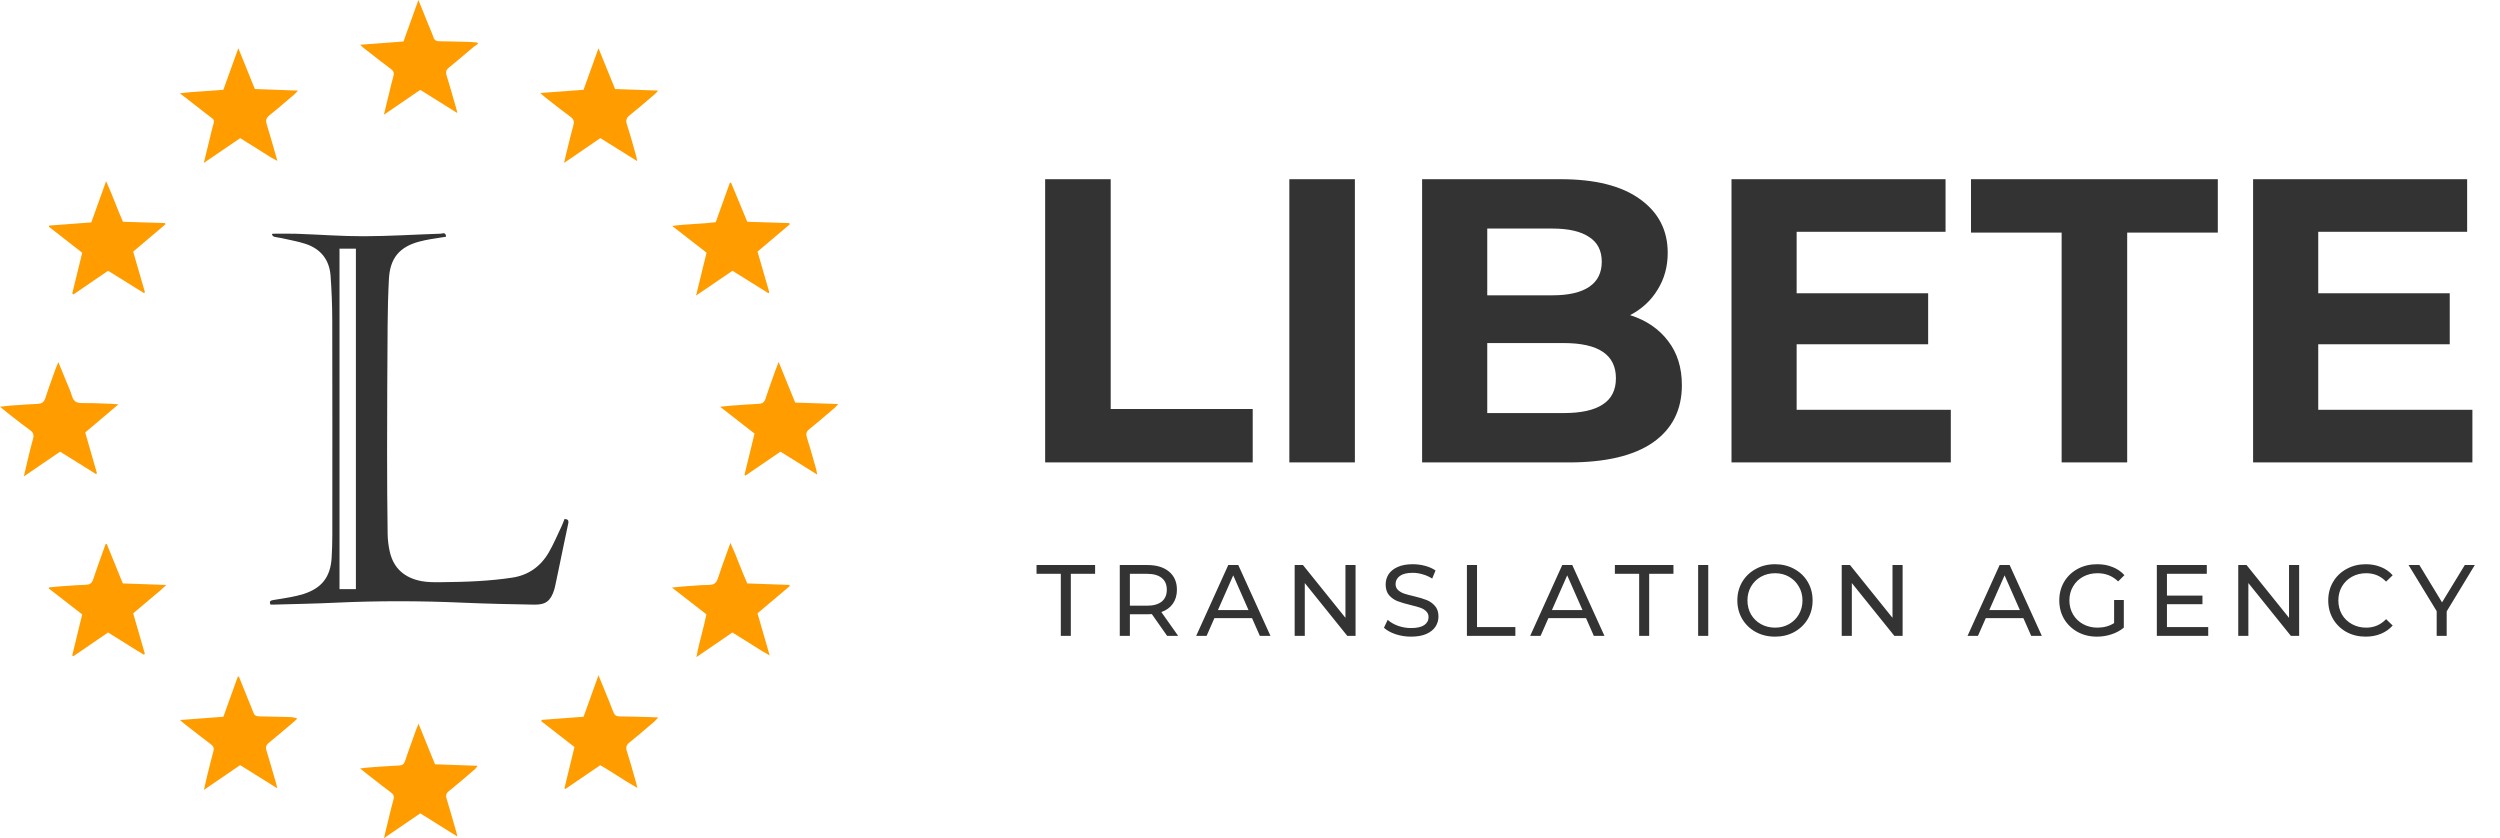 <svg width="173" height="58" viewBox="0 0 173 58" fill="none" xmlns="http://www.w3.org/2000/svg">
<path fill-rule="evenodd" clip-rule="evenodd" d="M18.856 16.173C19.414 16.173 19.974 16.157 20.533 16.177C22.088 16.23 23.644 16.353 25.197 16.348C26.962 16.343 28.728 16.229 30.493 16.171C30.626 16.166 30.851 16.033 30.866 16.381C30.509 16.436 30.155 16.487 29.8 16.55C29.539 16.595 29.277 16.648 29.02 16.717C27.64 17.082 26.988 17.869 26.914 19.303C26.858 20.358 26.831 21.414 26.824 22.468C26.8 25.399 26.79 28.328 26.787 31.258C26.785 33.158 26.799 35.059 26.825 36.962C26.831 37.365 26.884 37.777 26.971 38.17C27.236 39.353 28.025 39.999 29.173 40.215C29.596 40.293 30.037 40.292 30.47 40.288C31.353 40.277 32.236 40.264 33.117 40.21C33.898 40.163 34.683 40.089 35.455 39.971C36.561 39.803 37.408 39.201 37.97 38.238C38.308 37.657 38.568 37.031 38.859 36.422C38.938 36.261 38.997 36.087 39.066 35.913C39.296 35.925 39.37 36.008 39.32 36.236C39.091 37.294 38.877 38.357 38.656 39.416C38.586 39.762 38.513 40.104 38.439 40.449C38.412 40.573 38.386 40.698 38.349 40.817C38.102 41.587 37.771 41.854 36.958 41.841C35.318 41.813 33.676 41.778 32.039 41.706C29.094 41.576 26.152 41.569 23.209 41.707C21.809 41.775 20.406 41.797 19.005 41.837C18.909 41.841 18.812 41.837 18.72 41.837C18.599 41.593 18.75 41.552 18.909 41.523C19.31 41.455 19.713 41.399 20.11 41.321C20.414 41.262 20.716 41.196 21.009 41.103C22.27 40.696 22.868 39.927 22.95 38.595C22.981 38.075 22.995 37.553 22.996 37.031C22.999 32.075 23.004 27.117 22.992 22.158C22.99 21.131 22.951 20.103 22.875 19.079C22.793 17.971 22.189 17.216 21.137 16.874C20.593 16.697 20.024 16.601 19.465 16.474C19.301 16.436 19.131 16.426 18.968 16.383C18.909 16.368 18.866 16.293 18.816 16.244C18.828 16.222 18.842 16.197 18.856 16.173ZM24.628 40.767C24.628 32.891 24.628 25.056 24.628 17.209C24.233 17.209 23.864 17.209 23.494 17.209C23.494 25.076 23.494 32.91 23.494 40.767C23.878 40.767 24.235 40.767 24.628 40.767Z" fill="#333333"/>
<path d="M28.527 6.599L29.082 6.22C29.644 6.571 30.198 6.917 30.773 7.276L31.647 7.822C31.633 7.761 31.622 7.712 31.612 7.67C31.594 7.587 31.582 7.534 31.566 7.482C31.522 7.329 31.478 7.176 31.434 7.022C31.261 6.419 31.087 5.815 30.902 5.217C30.828 4.979 30.872 4.833 31.066 4.676C31.449 4.368 31.824 4.05 32.198 3.732L32.199 3.731C32.391 3.567 32.584 3.404 32.778 3.241C32.841 3.19 32.909 3.146 32.978 3.102C33.013 3.079 33.047 3.057 33.082 3.033C33.06 3.002 33.038 2.972 33.015 2.941C32.973 2.937 32.931 2.933 32.889 2.929C32.794 2.92 32.699 2.91 32.602 2.907L32.114 2.893L32.108 2.893C31.545 2.877 30.981 2.86 30.417 2.856C30.186 2.855 30.054 2.782 29.984 2.556C29.938 2.407 29.877 2.263 29.815 2.119C29.788 2.056 29.761 1.993 29.735 1.929C29.487 1.318 29.24 0.708 28.953 0C28.805 0.413 28.662 0.811 28.522 1.202C28.319 1.767 28.122 2.316 27.921 2.871L26.493 2.979C25.982 3.017 25.461 3.057 24.916 3.097C24.969 3.145 25.008 3.182 25.04 3.211C25.087 3.255 25.117 3.283 25.149 3.307L25.319 3.439L25.614 3.67C26.09 4.041 26.567 4.413 27.05 4.773C27.239 4.913 27.287 5.055 27.224 5.275C27.139 5.572 27.067 5.873 26.994 6.174L26.993 6.177C26.974 6.258 26.954 6.339 26.934 6.42C26.835 6.822 26.739 7.223 26.627 7.687L26.566 7.94C27.256 7.468 27.895 7.031 28.527 6.599Z" fill="#FF9C00"/>
<path d="M53.58 40.439C52.964 40.417 52.343 40.395 51.711 40.373C51.52 39.946 51.35 39.518 51.178 39.085C50.981 38.588 50.782 38.084 50.544 37.57C50.499 37.694 50.455 37.816 50.412 37.937L50.286 38.284C50.068 38.885 49.864 39.448 49.681 40.016C49.577 40.329 49.43 40.466 49.092 40.472C48.662 40.479 48.233 40.511 47.803 40.543C47.646 40.555 47.489 40.567 47.331 40.578C47.17 40.588 47.01 40.605 46.821 40.625C46.722 40.635 46.616 40.646 46.498 40.658C46.949 41.01 47.377 41.343 47.793 41.665L47.795 41.667C48.166 41.955 48.526 42.235 48.885 42.515C48.793 42.963 48.682 43.397 48.57 43.834C48.434 44.365 48.297 44.901 48.192 45.472C48.538 45.234 48.873 45.006 49.199 44.783C49.707 44.436 50.196 44.102 50.682 43.768C50.864 43.881 51.04 43.991 51.212 44.099L51.214 44.1L51.218 44.102C51.473 44.262 51.72 44.417 51.968 44.57C52.086 44.643 52.202 44.717 52.321 44.793C52.611 44.977 52.911 45.169 53.261 45.355L52.419 42.442C52.812 42.111 53.197 41.786 53.578 41.463L53.579 41.463C53.821 41.258 54.062 41.054 54.303 40.851L54.648 40.56C54.637 40.532 54.626 40.503 54.614 40.475L53.58 40.439Z" fill="#FF9C00"/>
<path d="M44.092 11.148C43.262 10.63 42.489 10.147 41.691 9.648L41.544 9.556C40.737 10.111 39.93 10.663 39.034 11.275L39.075 11.093C39.105 10.958 39.127 10.857 39.152 10.757L39.206 10.535L39.27 10.275L39.271 10.273L39.271 10.271L39.272 10.268L39.272 10.267C39.402 9.733 39.532 9.201 39.677 8.671C39.754 8.397 39.691 8.236 39.461 8.069C39.03 7.756 38.611 7.427 38.191 7.097L38.19 7.096C38.047 6.984 37.903 6.87 37.759 6.758C37.69 6.706 37.625 6.649 37.54 6.573C37.495 6.533 37.444 6.488 37.383 6.436L40.382 6.214L40.61 5.579C40.867 4.864 41.13 4.135 41.415 3.34C41.705 4.053 41.976 4.718 42.247 5.382L42.248 5.384L42.564 6.161C43.538 6.197 44.51 6.232 45.549 6.268C45.511 6.307 45.48 6.342 45.452 6.373C45.405 6.426 45.367 6.468 45.325 6.505L45.136 6.666L44.937 6.836C44.489 7.218 44.041 7.6 43.583 7.969C43.356 8.151 43.285 8.316 43.382 8.611C43.561 9.159 43.717 9.714 43.874 10.27L43.874 10.271L43.874 10.272L43.875 10.274L43.963 10.586C43.983 10.656 44.003 10.726 44.023 10.796C44.038 10.852 44.048 10.909 44.062 10.986L44.072 11.044C44.078 11.075 44.084 11.11 44.092 11.148Z" fill="#FF9C00"/>
<path d="M14.999 10.664C15.549 10.289 16.08 9.927 16.621 9.559C16.776 9.655 16.93 9.751 17.084 9.848L17.086 9.85C17.345 10.013 17.605 10.176 17.866 10.335C17.993 10.412 18.118 10.492 18.244 10.575L18.246 10.575L18.247 10.576L18.248 10.577L18.249 10.578C18.539 10.766 18.838 10.96 19.195 11.13C19.119 10.869 19.046 10.614 18.975 10.365C18.803 9.764 18.64 9.193 18.462 8.626C18.376 8.349 18.402 8.171 18.645 7.979C19.09 7.626 19.522 7.256 19.953 6.886C20.097 6.763 20.241 6.64 20.386 6.517C20.428 6.481 20.466 6.439 20.516 6.383C20.546 6.35 20.579 6.313 20.62 6.27C20.218 6.255 19.826 6.241 19.441 6.226L19.423 6.226C18.817 6.203 18.226 6.181 17.637 6.16L17.326 5.395C17.055 4.727 16.784 4.059 16.493 3.339L16.063 4.529L16.062 4.534C15.855 5.107 15.655 5.66 15.457 6.211C15.053 6.249 14.654 6.275 14.253 6.302L14.252 6.302C13.663 6.34 13.069 6.379 12.448 6.457C12.645 6.609 12.835 6.756 13.02 6.899L13.034 6.909L13.035 6.91L13.037 6.912C13.448 7.229 13.835 7.527 14.216 7.831C14.34 7.93 14.441 8.004 14.521 8.064C14.688 8.188 14.77 8.249 14.796 8.328C14.82 8.403 14.795 8.495 14.745 8.674L14.744 8.675C14.717 8.772 14.682 8.895 14.645 9.055C14.531 9.54 14.412 10.024 14.284 10.54L14.283 10.544L14.273 10.584C14.218 10.807 14.162 11.037 14.103 11.275L14.999 10.664Z" fill="#FF9C00"/>
<path d="M53.883 25.047C54.053 25.465 54.218 25.871 54.38 26.27L55.026 27.859C55.887 27.889 56.734 27.916 57.623 27.945L58 27.958L57.978 27.983C57.968 27.995 57.958 28.007 57.949 28.018L57.936 28.033L57.91 28.064L57.91 28.065C57.865 28.119 57.831 28.161 57.79 28.197L57.637 28.327L57.422 28.511C56.958 28.909 56.493 29.307 56.016 29.687C55.788 29.868 55.756 30.032 55.843 30.3C56.017 30.839 56.171 31.386 56.325 31.931L56.379 32.121L56.431 32.308L56.471 32.446C56.49 32.511 56.503 32.579 56.52 32.668C56.53 32.718 56.541 32.776 56.555 32.844C56.167 32.602 55.792 32.368 55.422 32.137L55.395 32.12C54.93 31.83 54.473 31.544 54.008 31.256L53.458 31.631C52.833 32.057 52.209 32.482 51.585 32.91C51.566 32.895 51.547 32.883 51.528 32.871L51.518 32.865C51.749 31.915 51.98 30.965 52.214 30.005C51.504 29.452 50.807 28.909 50.05 28.318L49.831 28.148C49.895 28.141 49.955 28.135 50.013 28.129L50.124 28.117C50.321 28.095 50.488 28.077 50.654 28.066L50.993 28.042C51.495 28.006 51.997 27.97 52.5 27.948C52.762 27.936 52.895 27.83 52.978 27.577C53.14 27.075 53.319 26.578 53.498 26.081L53.542 25.959C53.591 25.822 53.641 25.685 53.689 25.547C53.723 25.447 53.762 25.35 53.81 25.23C53.833 25.175 53.857 25.114 53.883 25.047Z" fill="#FF9C00"/>
<path d="M38.975 49.704C38.477 49.741 37.983 49.777 37.488 49.815C37.476 49.845 37.465 49.877 37.454 49.905L38.415 50.653C38.857 50.997 39.302 51.343 39.753 51.694L39.058 54.555C39.08 54.568 39.103 54.583 39.127 54.595C39.469 54.362 39.811 54.129 40.153 53.896L40.313 53.787C40.722 53.508 41.13 53.23 41.538 52.952C41.935 53.183 42.318 53.425 42.702 53.668C43.157 53.956 43.614 54.246 44.104 54.522C44.09 54.462 44.079 54.414 44.07 54.372L44.069 54.369C44.053 54.295 44.041 54.243 44.027 54.194L43.969 53.995C43.934 53.87 43.899 53.746 43.864 53.622L43.863 53.62C43.711 53.081 43.558 52.542 43.386 52.008C43.295 51.729 43.333 51.553 43.572 51.366C44.023 51.007 44.461 50.633 44.899 50.259C45.026 50.15 45.153 50.042 45.281 49.933C45.333 49.887 45.379 49.836 45.444 49.764C45.474 49.73 45.51 49.692 45.551 49.647C45.459 49.643 45.377 49.639 45.303 49.636L45.301 49.636C45.164 49.629 45.048 49.624 44.933 49.622C44.248 49.601 43.561 49.583 42.875 49.577C42.649 49.572 42.527 49.493 42.443 49.272C42.264 48.798 42.073 48.331 41.881 47.864L41.88 47.863C41.805 47.681 41.73 47.499 41.657 47.316L41.612 47.21C41.557 47.077 41.498 46.932 41.414 46.728C41.228 47.246 41.051 47.74 40.877 48.225C40.711 48.687 40.548 49.141 40.384 49.599C39.91 49.635 39.441 49.67 38.975 49.704Z" fill="#FF9C00"/>
<path d="M52.858 15.382C53.449 15.4 54.033 15.418 54.617 15.438C54.623 15.453 54.628 15.469 54.635 15.484L54.642 15.503L54.65 15.526C53.917 16.146 53.182 16.767 52.42 17.411C52.61 18.07 52.801 18.73 52.992 19.39L53.234 20.227C53.223 20.24 53.211 20.252 53.199 20.264C53.19 20.272 53.181 20.281 53.173 20.29C52.349 19.776 51.526 19.262 50.686 18.737C50.378 18.947 50.071 19.157 49.759 19.369L49.752 19.374C49.243 19.721 48.723 20.077 48.168 20.453C48.425 19.402 48.657 18.453 48.894 17.485L48.624 17.276C47.94 16.744 47.258 16.214 46.511 15.634C47.065 15.561 47.596 15.527 48.119 15.495C48.592 15.465 49.059 15.436 49.528 15.378C49.857 14.462 50.183 13.551 50.506 12.648C50.537 12.647 50.551 12.644 50.565 12.645L50.574 12.647L50.577 12.648L50.583 12.65L50.588 12.652C50.59 12.653 50.592 12.654 50.594 12.655C50.596 12.657 50.598 12.659 50.598 12.662C50.812 13.177 51.026 13.693 51.242 14.216C51.396 14.588 51.551 14.964 51.71 15.346L52.858 15.382Z" fill="#FF9C00"/>
<path d="M29.082 56.283L31.648 57.886C31.627 57.798 31.613 57.734 31.602 57.682L31.601 57.681C31.59 57.63 31.581 57.591 31.571 57.553C31.516 57.364 31.462 57.175 31.408 56.986L31.404 56.973C31.242 56.409 31.08 55.846 30.908 55.288C30.835 55.056 30.864 54.905 31.064 54.744C31.545 54.357 32.015 53.956 32.485 53.554C32.612 53.445 32.74 53.335 32.868 53.227C32.912 53.188 32.946 53.141 32.989 53.081L33.017 53.043L33.038 53.015L33.054 52.993C32.033 52.956 31.071 52.921 30.102 52.888C29.923 52.446 29.745 52.01 29.566 51.568L28.962 50.082C28.928 50.168 28.898 50.241 28.873 50.305C28.857 50.342 28.843 50.377 28.83 50.409C28.81 50.459 28.793 50.505 28.776 50.551C28.718 50.714 28.659 50.876 28.601 51.038C28.406 51.577 28.211 52.115 28.031 52.658C27.956 52.884 27.837 52.964 27.608 52.975C27.175 52.994 26.741 53.023 26.307 53.053C26.154 53.063 26.001 53.074 25.848 53.084C25.566 53.102 25.284 53.13 24.92 53.175C24.986 53.229 25.042 53.275 25.091 53.315C25.183 53.391 25.252 53.447 25.323 53.503C25.397 53.56 25.471 53.617 25.544 53.674C25.637 53.746 25.73 53.819 25.822 53.891C26.23 54.21 26.639 54.53 27.056 54.839C27.247 54.979 27.289 55.124 27.227 55.342C27.136 55.657 27.058 55.977 26.98 56.297L26.944 56.443C26.872 56.733 26.803 57.024 26.729 57.335L26.727 57.342C26.678 57.55 26.626 57.767 26.57 58L27.221 57.555C27.861 57.118 28.468 56.703 29.082 56.283Z" fill="#FF9C00"/>
<path d="M4.04 25.058C4.209 25.474 4.345 25.808 4.482 26.143C4.498 26.183 4.514 26.223 4.531 26.262C4.536 26.275 4.541 26.287 4.546 26.3C4.557 26.327 4.569 26.353 4.58 26.38L4.639 26.517C4.763 26.808 4.888 27.098 4.977 27.4C5.096 27.798 5.321 27.898 5.709 27.893C6.213 27.884 6.718 27.905 7.223 27.926C7.405 27.934 7.587 27.941 7.769 27.947C7.836 27.949 7.903 27.955 7.996 27.964C8.051 27.969 8.116 27.976 8.195 27.982C7.897 28.234 7.609 28.477 7.326 28.717C6.928 29.053 6.54 29.382 6.146 29.715L5.897 29.926L6.231 31.089C6.389 31.64 6.548 32.191 6.707 32.744C6.687 32.764 6.667 32.785 6.647 32.807C5.824 32.292 5.001 31.778 4.158 31.255C3.743 31.537 3.33 31.82 2.908 32.108C2.501 32.387 2.085 32.672 1.651 32.968C1.676 32.859 1.699 32.758 1.721 32.662C1.774 32.432 1.82 32.233 1.868 32.036C1.9 31.903 1.931 31.77 1.963 31.637C2.061 31.222 2.159 30.807 2.279 30.398C2.361 30.114 2.322 29.939 2.071 29.76C1.657 29.463 1.258 29.149 0.857 28.834C0.706 28.715 0.554 28.595 0.401 28.476C0.338 28.427 0.277 28.377 0.201 28.313C0.145 28.265 0.08 28.211 0 28.146C0.046 28.14 0.09 28.135 0.133 28.131L0.27 28.114L0.271 28.114C0.436 28.094 0.576 28.077 0.716 28.068L0.9 28.055L0.901 28.055C1.469 28.014 2.038 27.973 2.606 27.948C2.896 27.937 3.048 27.828 3.141 27.538C3.306 27.015 3.493 26.5 3.681 25.985C3.739 25.826 3.797 25.667 3.854 25.508C3.885 25.42 3.921 25.335 3.968 25.226C3.99 25.176 4.014 25.121 4.04 25.058Z" fill="#FF9C00"/>
<path d="M16.617 52.947C17.463 53.474 18.283 53.985 19.189 54.55C19.174 54.489 19.162 54.439 19.152 54.397C19.132 54.316 19.12 54.263 19.105 54.21C19.045 54.004 18.986 53.797 18.926 53.589L18.925 53.587C18.768 53.039 18.609 52.489 18.44 51.944C18.369 51.712 18.409 51.558 18.603 51.401C19.014 51.068 19.417 50.727 19.82 50.385L19.82 50.385L20.04 50.198C20.121 50.13 20.201 50.062 20.281 49.995C20.352 49.934 20.419 49.871 20.486 49.807C20.517 49.779 20.547 49.751 20.577 49.723C20.351 49.634 20.146 49.623 19.942 49.618L19.718 49.612C19.121 49.596 18.523 49.581 17.924 49.572C17.712 49.57 17.593 49.491 17.523 49.287C17.452 49.082 17.368 48.882 17.285 48.682C17.249 48.597 17.213 48.512 17.179 48.426C17.014 48.016 16.849 47.606 16.683 47.195L16.68 47.189L16.535 46.83C16.508 46.829 16.482 46.825 16.457 46.823C16.235 47.438 16.014 48.053 15.791 48.673L15.459 49.599C14.974 49.635 14.494 49.672 14.004 49.709C13.501 49.747 12.989 49.785 12.452 49.825C12.518 49.88 12.572 49.927 12.619 49.967C12.699 50.036 12.759 50.087 12.82 50.134C12.959 50.242 13.097 50.35 13.236 50.459C13.685 50.809 14.133 51.16 14.588 51.498C14.774 51.638 14.827 51.775 14.766 51.998C14.631 52.49 14.51 52.982 14.388 53.476L14.309 53.797C14.273 53.945 14.239 54.092 14.202 54.258L14.202 54.259L14.201 54.263C14.174 54.383 14.145 54.513 14.111 54.66C15.002 54.052 15.806 53.503 16.617 52.947Z" fill="#FF9C00"/>
<path d="M4.999 20.306L5.089 19.942C5.287 19.137 5.485 18.329 5.69 17.491C5.266 17.16 4.842 16.829 4.417 16.497L4.41 16.492C4.069 16.226 3.728 15.959 3.386 15.693L3.403 15.609C3.836 15.577 4.27 15.544 4.704 15.512C5.24 15.471 5.778 15.431 6.32 15.39C6.616 14.566 6.904 13.763 7.213 12.899L7.214 12.895L7.342 12.539C7.58 13.057 7.782 13.565 7.98 14.065C8.152 14.499 8.321 14.926 8.51 15.347C9.442 15.376 10.364 15.404 11.285 15.431L11.413 15.435C11.426 15.463 11.439 15.491 11.451 15.52C10.709 16.149 9.967 16.776 9.215 17.412L9.411 18.089C9.619 18.808 9.824 19.515 10.03 20.22C10.008 20.241 9.986 20.262 9.965 20.283L8.819 19.571C8.376 19.295 7.929 19.017 7.478 18.737C6.909 19.126 6.344 19.513 5.781 19.898L5.084 20.376C5.076 20.37 5.069 20.364 5.062 20.358C5.054 20.351 5.046 20.345 5.038 20.338C5.025 20.327 5.012 20.317 4.999 20.306Z" fill="#FF9C00"/>
<path d="M7.755 38.545C7.634 38.245 7.512 37.945 7.39 37.645C7.362 37.65 7.334 37.654 7.304 37.657C7.218 37.902 7.13 38.147 7.042 38.392C6.84 38.954 6.638 39.516 6.452 40.081C6.362 40.351 6.221 40.458 5.942 40.466C5.462 40.483 4.981 40.517 4.5 40.552C4.393 40.559 4.287 40.567 4.18 40.574C4.025 40.587 3.871 40.602 3.716 40.617C3.613 40.627 3.509 40.637 3.405 40.646C3.397 40.674 3.389 40.698 3.379 40.725C4.143 41.317 4.906 41.91 5.669 42.502L5.688 42.517C5.621 42.794 5.554 43.068 5.488 43.34C5.322 44.021 5.159 44.69 4.998 45.358C5.012 45.369 5.027 45.379 5.042 45.388C5.053 45.396 5.065 45.403 5.076 45.411L7.478 43.769C7.853 43.998 8.219 44.228 8.58 44.455C9.04 44.745 9.493 45.03 9.953 45.303C9.976 45.284 10 45.262 10.024 45.24C9.756 44.315 9.489 43.387 9.217 42.443C9.368 42.315 9.517 42.19 9.665 42.065C9.897 41.87 10.126 41.678 10.351 41.484C10.466 41.384 10.584 41.287 10.703 41.188C10.962 40.974 11.23 40.752 11.505 40.478C10.94 40.459 10.401 40.44 9.871 40.421C9.41 40.405 8.957 40.389 8.499 40.373C8.25 39.762 8.003 39.153 7.755 38.545Z" fill="#FF9C00"/>
<path d="M72.324 12.4H76.86V28.304H86.688V32H72.324V12.4ZM89.222 12.4H93.758V32H89.222V12.4ZM112.802 21.808C113.922 22.163 114.799 22.76 115.434 23.6C116.069 24.421 116.386 25.439 116.386 26.652C116.386 28.369 115.714 29.695 114.37 30.628C113.045 31.543 111.103 32 108.546 32H98.41V12.4H107.986C110.375 12.4 112.205 12.857 113.474 13.772C114.762 14.687 115.406 15.928 115.406 17.496C115.406 18.448 115.173 19.297 114.706 20.044C114.258 20.791 113.623 21.379 112.802 21.808ZM102.918 15.816V20.436H107.426C108.546 20.436 109.395 20.24 109.974 19.848C110.553 19.456 110.842 18.877 110.842 18.112C110.842 17.347 110.553 16.777 109.974 16.404C109.395 16.012 108.546 15.816 107.426 15.816H102.918ZM108.21 28.584C109.405 28.584 110.301 28.388 110.898 27.996C111.514 27.604 111.822 26.997 111.822 26.176C111.822 24.552 110.618 23.74 108.21 23.74H102.918V28.584H108.21ZM134.996 28.36V32H119.82V12.4H134.632V16.04H124.328V20.296H133.428V23.824H124.328V28.36H134.996ZM142.665 16.096H136.393V12.4H153.473V16.096H147.201V32H142.665V16.096ZM171.09 28.36V32H155.914V12.4H170.726V16.04H160.422V20.296H169.522V23.824H160.422V28.36H171.09Z" fill="#333333"/>
<path d="M73.408 39.709H71.728V39.1H75.781V39.709H74.101V44H73.408V39.709ZM80.764 44L79.707 42.495C79.577 42.504 79.474 42.509 79.399 42.509H78.188V44H77.488V39.1H79.399C80.034 39.1 80.533 39.252 80.897 39.555C81.261 39.858 81.443 40.276 81.443 40.808C81.443 41.186 81.35 41.508 81.163 41.774C80.977 42.04 80.711 42.234 80.365 42.355L81.527 44H80.764ZM79.378 41.914C79.822 41.914 80.16 41.818 80.393 41.627C80.627 41.436 80.743 41.163 80.743 40.808C80.743 40.453 80.627 40.183 80.393 39.996C80.16 39.805 79.822 39.709 79.378 39.709H78.188V41.914H79.378ZM86.641 42.775H84.037L83.498 44H82.777L84.996 39.1H85.689L87.915 44H87.18L86.641 42.775ZM86.396 42.215L85.339 39.814L84.282 42.215H86.396ZM93.805 39.1V44H93.231L90.291 40.346V44H89.591V39.1H90.165L93.105 42.754V39.1H93.805ZM97.645 44.056C97.276 44.056 96.919 44 96.574 43.888C96.233 43.771 95.965 43.622 95.769 43.44L96.028 42.894C96.215 43.062 96.453 43.2 96.742 43.307C97.036 43.41 97.337 43.461 97.645 43.461C98.051 43.461 98.354 43.393 98.555 43.258C98.756 43.118 98.856 42.934 98.856 42.705C98.856 42.537 98.8 42.402 98.688 42.299C98.581 42.192 98.445 42.11 98.282 42.054C98.123 41.998 97.897 41.935 97.603 41.865C97.234 41.776 96.936 41.688 96.707 41.599C96.483 41.51 96.289 41.375 96.126 41.193C95.967 41.006 95.888 40.757 95.888 40.444C95.888 40.183 95.956 39.947 96.091 39.737C96.231 39.527 96.441 39.359 96.721 39.233C97.001 39.107 97.349 39.044 97.764 39.044C98.053 39.044 98.338 39.081 98.618 39.156C98.898 39.231 99.138 39.338 99.339 39.478L99.108 40.038C98.903 39.907 98.683 39.809 98.45 39.744C98.217 39.674 97.988 39.639 97.764 39.639C97.367 39.639 97.069 39.711 96.868 39.856C96.672 40.001 96.574 40.187 96.574 40.416C96.574 40.584 96.63 40.722 96.742 40.829C96.854 40.932 96.992 41.013 97.155 41.074C97.323 41.13 97.549 41.191 97.834 41.256C98.203 41.345 98.499 41.433 98.723 41.522C98.947 41.611 99.138 41.746 99.297 41.928C99.46 42.11 99.542 42.355 99.542 42.663C99.542 42.92 99.472 43.155 99.332 43.37C99.192 43.58 98.98 43.748 98.695 43.874C98.41 43.995 98.06 44.056 97.645 44.056ZM101.51 39.1H102.21V43.391H104.863V44H101.51V39.1ZM109.753 42.775H107.149L106.61 44H105.889L108.108 39.1H108.801L111.027 44H110.292L109.753 42.775ZM109.508 42.215L108.451 39.814L107.394 42.215H109.508ZM113.43 39.709H111.75V39.1H115.803V39.709H114.123V44H113.43V39.709ZM117.511 39.1H118.211V44H117.511V39.1ZM122.835 44.056C122.34 44.056 121.894 43.949 121.498 43.734C121.101 43.515 120.788 43.214 120.56 42.831C120.336 42.448 120.224 42.021 120.224 41.55C120.224 41.079 120.336 40.652 120.56 40.269C120.788 39.886 121.101 39.588 121.498 39.373C121.894 39.154 122.34 39.044 122.835 39.044C123.325 39.044 123.768 39.154 124.165 39.373C124.561 39.588 124.872 39.886 125.096 40.269C125.32 40.647 125.432 41.074 125.432 41.55C125.432 42.026 125.32 42.455 125.096 42.838C124.872 43.216 124.561 43.515 124.165 43.734C123.768 43.949 123.325 44.056 122.835 44.056ZM122.835 43.433C123.194 43.433 123.516 43.351 123.801 43.188C124.09 43.025 124.316 42.801 124.48 42.516C124.648 42.227 124.732 41.905 124.732 41.55C124.732 41.195 124.648 40.876 124.48 40.591C124.316 40.302 124.09 40.075 123.801 39.912C123.516 39.749 123.194 39.667 122.835 39.667C122.475 39.667 122.149 39.749 121.855 39.912C121.565 40.075 121.337 40.302 121.169 40.591C121.005 40.876 120.924 41.195 120.924 41.55C120.924 41.905 121.005 42.227 121.169 42.516C121.337 42.801 121.565 43.025 121.855 43.188C122.149 43.351 122.475 43.433 122.835 43.433ZM131.661 39.1V44H131.087L128.147 40.346V44H127.447V39.1H128.021L130.961 42.754V39.1H131.661ZM140.019 42.775H137.415L136.876 44H136.155L138.374 39.1H139.067L141.293 44H140.558L140.019 42.775ZM139.774 42.215L138.717 39.814L137.66 42.215H139.774ZM146.296 41.522H146.968V43.433C146.725 43.634 146.443 43.788 146.121 43.895C145.799 44.002 145.463 44.056 145.113 44.056C144.618 44.056 144.172 43.949 143.776 43.734C143.379 43.515 143.066 43.216 142.838 42.838C142.614 42.455 142.502 42.026 142.502 41.55C142.502 41.074 142.614 40.645 142.838 40.262C143.066 39.879 143.379 39.581 143.776 39.366C144.177 39.151 144.627 39.044 145.127 39.044C145.519 39.044 145.873 39.109 146.191 39.24C146.513 39.366 146.786 39.553 147.01 39.8L146.576 40.234C146.184 39.856 145.71 39.667 145.155 39.667C144.781 39.667 144.445 39.749 144.147 39.912C143.853 40.071 143.622 40.295 143.454 40.584C143.286 40.869 143.202 41.191 143.202 41.55C143.202 41.905 143.286 42.227 143.454 42.516C143.622 42.801 143.853 43.025 144.147 43.188C144.445 43.351 144.779 43.433 145.148 43.433C145.586 43.433 145.969 43.328 146.296 43.118V41.522ZM152.809 43.391V44H149.253V39.1H152.711V39.709H149.953V41.214H152.41V41.809H149.953V43.391H152.809ZM159.101 39.1V44H158.527L155.587 40.346V44H154.887V39.1H155.461L158.401 42.754V39.1H159.101ZM163.704 44.056C163.214 44.056 162.771 43.949 162.374 43.734C161.982 43.515 161.674 43.216 161.45 42.838C161.226 42.455 161.114 42.026 161.114 41.55C161.114 41.074 161.226 40.647 161.45 40.269C161.674 39.886 161.984 39.588 162.381 39.373C162.778 39.154 163.221 39.044 163.711 39.044C164.094 39.044 164.444 39.109 164.761 39.24C165.078 39.366 165.349 39.555 165.573 39.807L165.118 40.248C164.749 39.861 164.29 39.667 163.739 39.667C163.375 39.667 163.046 39.749 162.752 39.912C162.458 40.075 162.227 40.302 162.059 40.591C161.896 40.876 161.814 41.195 161.814 41.55C161.814 41.905 161.896 42.227 162.059 42.516C162.227 42.801 162.458 43.025 162.752 43.188C163.046 43.351 163.375 43.433 163.739 43.433C164.285 43.433 164.745 43.237 165.118 42.845L165.573 43.286C165.349 43.538 165.076 43.729 164.754 43.86C164.437 43.991 164.087 44.056 163.704 44.056ZM169.311 42.306V44H168.618V42.292L166.672 39.1H167.421L168.989 41.683L170.564 39.1H171.257L169.311 42.306Z" fill="#333333"/>
</svg>
